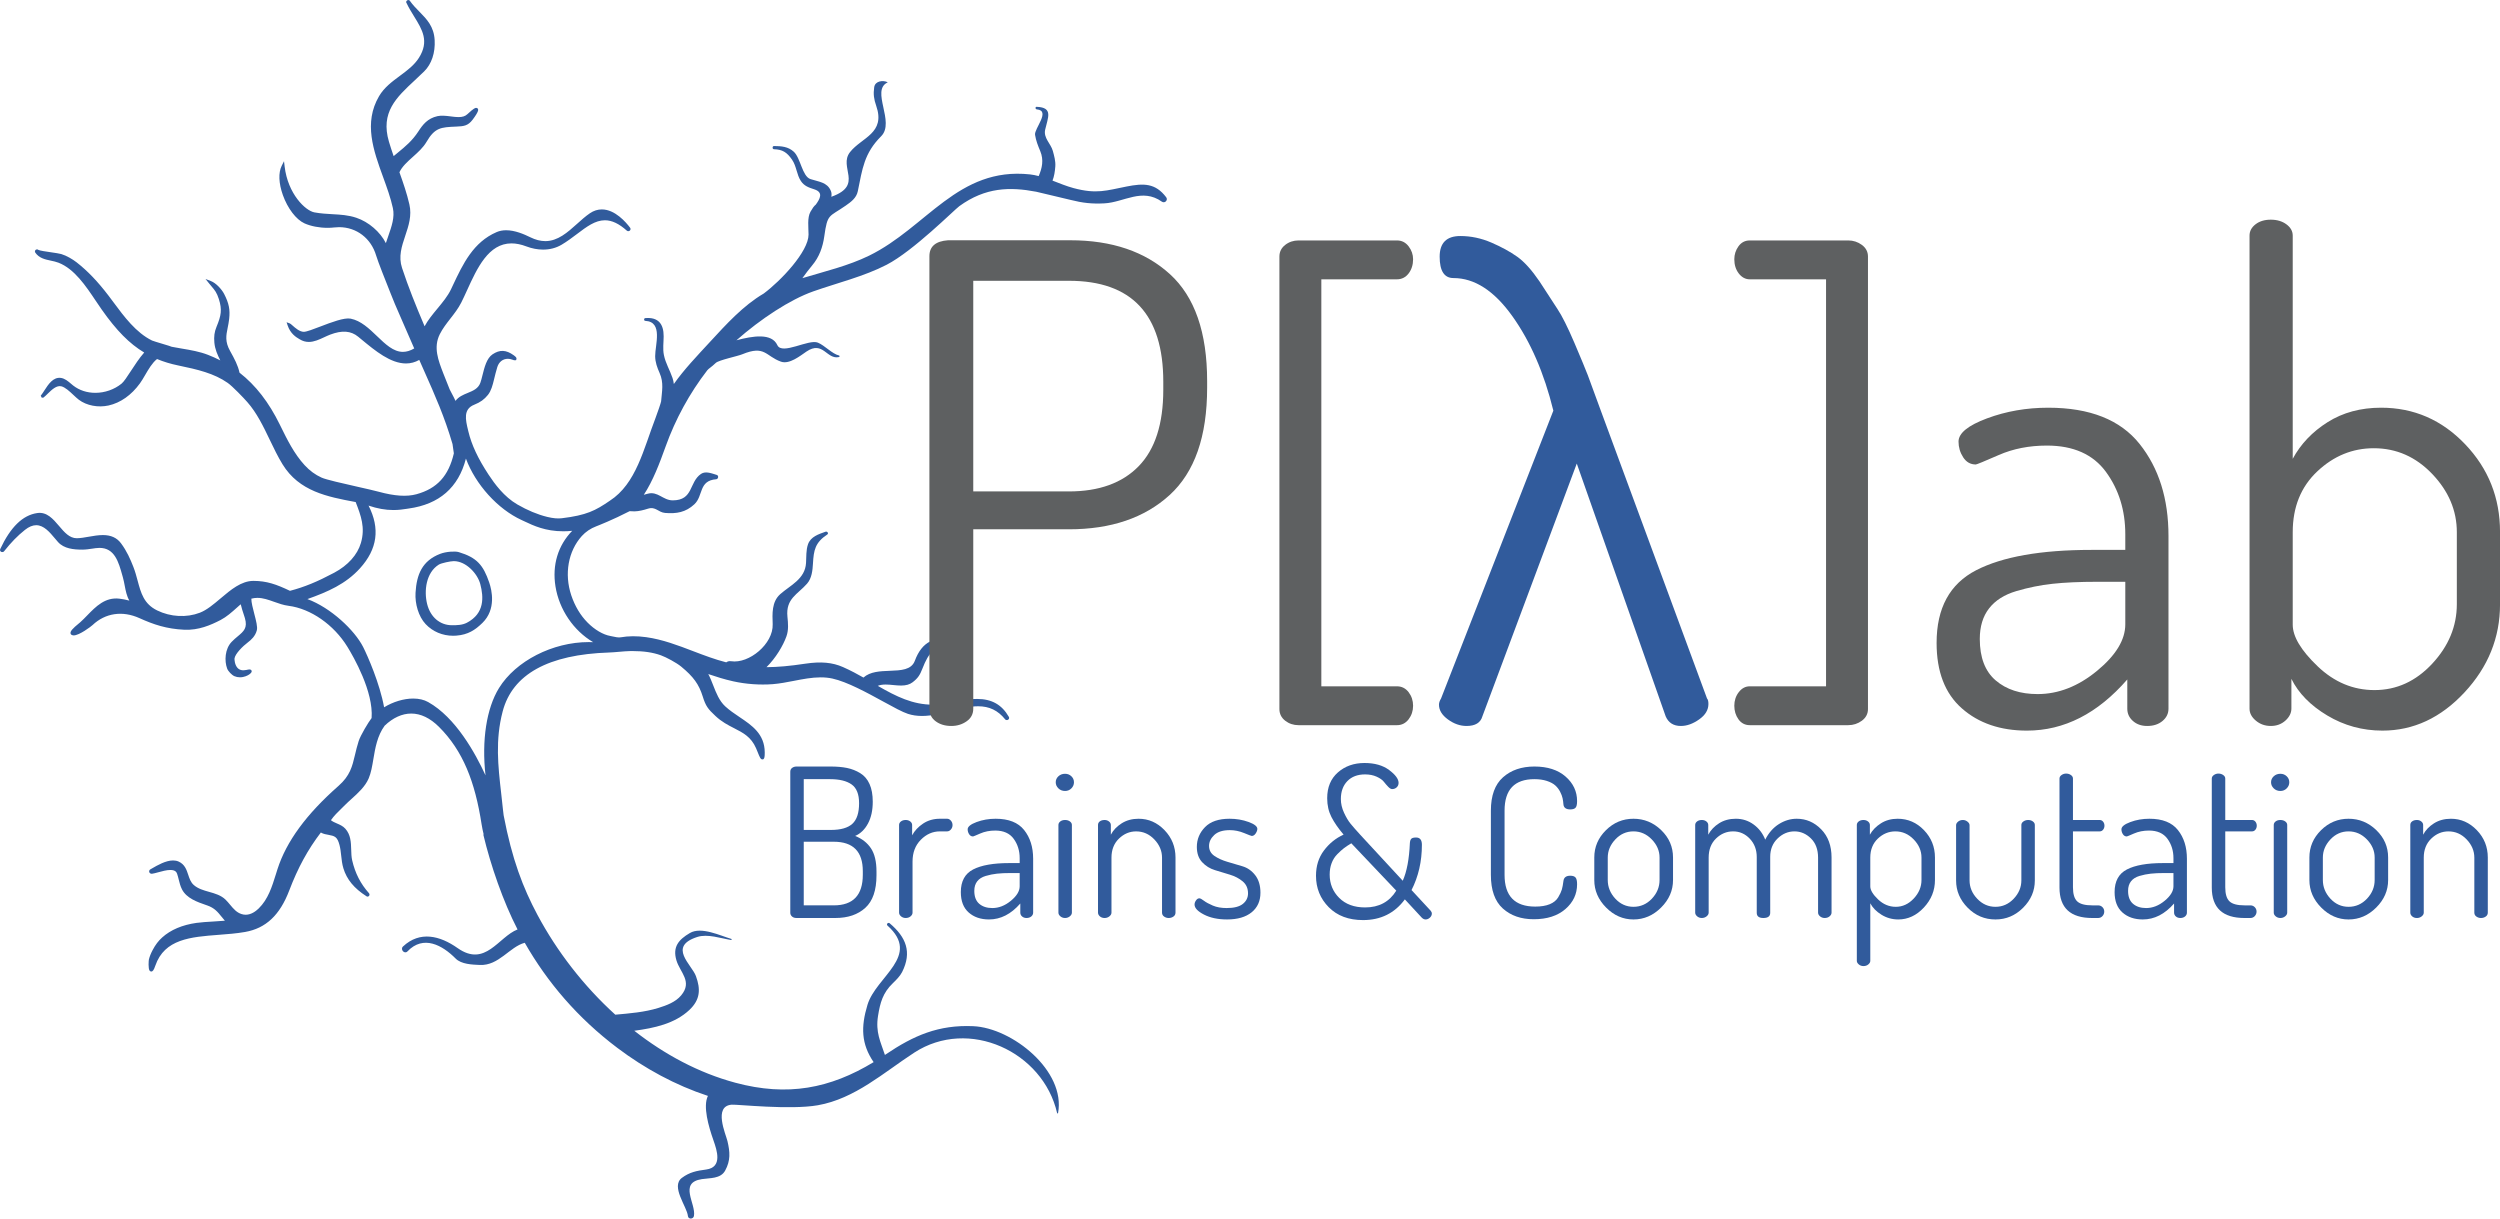 <?xml version="1.0" encoding="UTF-8" standalone="no"?>
<svg
   xmlns:dc="http://purl.org/dc/elements/1.1/"
   xmlns:cc="http://creativecommons.org/ns#"
   xmlns:rdf="http://www.w3.org/1999/02/22-rdf-syntax-ns#"
   xmlns:svg="http://www.w3.org/2000/svg"
   xmlns="http://www.w3.org/2000/svg"
   viewBox="0 0 500.388 243.9"
   height="243.9"
   width="500.388"
   xml:space="preserve"
   version="1.1"
   id="svg2"><defs
     id="defs6" /><g
     transform="matrix(1.25,0,0,-1.25,0,243.9)"
     id="g10"><g
       transform="scale(0.1,0.1)"
       id="g12"><path
         id="path14"
         style="fill:#315b9c;fill-opacity:1;fill-rule:nonzero;stroke:none"
         d="m 1287,501.5 48.13,0 c 30.95,0 46.44,16.371 46.44,49.102 l 0,5.648 c 0,31.398 -15.49,47.121 -46.44,47.121 l -48.13,0 0,-101.871 z m 0,120.77 43.48,0 c 15.7,0 27.15,3.261 34.33,9.8 7.19,6.52 10.79,17.532 10.79,33.012 0,14.379 -3.99,24.387 -11.94,30.027 -7.97,5.641 -19.47,8.461 -34.51,8.461 l -42.15,0 0,-81.3 z m -21.56,-132.719 0,225.969 c 0,2.652 1,4.691 2.99,6.14 1.99,1.43 4.31,2.149 6.97,2.149 l 54.41,0 c 10.18,0 19.03,-0.778 26.55,-2.321 7.52,-1.547 14.53,-4.308 21.07,-8.297 6.51,-3.98 11.49,-9.781 14.92,-17.421 3.44,-7.629 5.14,-17.079 5.14,-28.372 0,-13.707 -2.54,-25.328 -7.62,-34.828 -5.09,-9.531 -11.95,-16.16 -20.58,-19.922 11.07,-4.418 19.53,-11.058 25.39,-19.91 5.86,-8.847 8.79,-21.226 8.79,-37.16 l 0,-5.969 c 0,-23.89 -5.98,-41.257 -17.91,-52.089 -11.96,-10.84 -27.87,-16.258 -47.8,-16.258 l -62.36,0 c -3.11,0 -5.55,0.828 -7.3,2.488 -1.78,1.66 -2.66,3.59 -2.66,5.801" /><path
         id="path16"
         style="fill:#315b9c;fill-opacity:1;fill-rule:nonzero;stroke:none"
         d="m 1439.64,489.879 0,140.359 c 0,2.211 0.99,4.09 2.99,5.641 1.99,1.551 4.53,2.32 7.63,2.32 2.87,0 5.3,-0.777 7.29,-2.347 1.99,-1.582 2.99,-3.473 2.99,-5.723 l 0,-16.457 c 3.98,7.379 9.84,13.637 17.59,18.797 7.74,5.14 16.7,7.722 26.88,7.722 l 11.6,0 c 2.21,0 4.2,-1.011 5.98,-3.031 1.78,-2.031 2.65,-4.39 2.65,-7.078 0,-2.711 -0.87,-5.07 -2.65,-7.094 -1.78,-2.027 -3.77,-3.027 -5.98,-3.027 l -11.6,0 c -11.5,0 -21.68,-4.473 -30.53,-13.41 -8.85,-8.942 -13.28,-20.59 -13.28,-34.922 l 0,-81.77 c 0,-2.211 -1.05,-4.187 -3.14,-5.961 -2.11,-1.757 -4.71,-2.636 -7.8,-2.636 -2.89,0 -5.37,0.879 -7.48,2.648 -2.09,1.77 -3.14,3.762 -3.14,5.969" /><path
         id="path18"
         style="fill:#315b9c;fill-opacity:1;fill-rule:nonzero;stroke:none"
         d="m 1560.09,524.719 c 0,-9.278 2.65,-16.207 7.95,-20.739 5.31,-4.531 12.28,-6.789 20.92,-6.789 10.39,0 20.29,3.86 29.68,11.61 9.4,7.738 14.1,15.469 14.1,23.23 l 0,21.231 -13.92,0 c -8.85,0 -16.33,-0.332 -22.4,-1 -6.1,-0.66 -12.11,-1.883 -18.09,-3.653 -5.98,-1.769 -10.51,-4.64 -13.59,-8.621 -3.11,-3.988 -4.65,-9.066 -4.65,-15.269 z m -21.58,-1.989 c 0,17.399 6.58,29.5 19.74,36.282 13.17,6.789 32.37,10.179 57.58,10.179 l 16.91,0 0,7.809 c 0,11.93 -3.2,22.289 -9.61,31.09 -6.42,8.789 -16.26,13.191 -29.53,13.191 -8.86,0 -16.87,-1.582 -24.06,-4.722 -7.19,-3.137 -11.01,-4.719 -11.44,-4.719 -2.66,0 -4.77,1.191 -6.31,3.601 -1.55,2.387 -2.33,5 -2.33,7.829 0,4.199 4.75,8.082 14.28,11.621 9.49,3.539 19.67,5.3 30.53,5.3 20.78,0 35.99,-6.019 45.6,-18.082 9.63,-12.05 14.44,-27.379 14.44,-45.949 l 0,-86.281 c 0,-2.43 -1,-4.469 -2.97,-6.129 -1.99,-1.66 -4.55,-2.488 -7.64,-2.488 -2.89,0 -5.25,0.828 -7.13,2.488 -1.89,1.66 -2.83,3.699 -2.83,6.129 l 0,14.601 c -14.82,-17.031 -31.52,-25.55 -50.1,-25.55 -13.28,0 -24.12,3.699 -32.52,11.121 -8.41,7.41 -12.61,18.301 -12.61,32.679" /><path
         id="path20"
         style="fill:#315b9c;fill-opacity:1;fill-rule:nonzero;stroke:none"
         d="m 1694.79,489.879 0,140.359 c 0,2.211 1,4.09 2.99,5.641 2,1.551 4.53,2.32 7.64,2.32 3.09,0 5.68,-0.769 7.79,-2.32 2.09,-1.551 3.15,-3.43 3.15,-5.641 l 0,-140.359 c 0,-2.207 -1.12,-4.199 -3.32,-5.969 -2.21,-1.769 -4.75,-2.648 -7.62,-2.648 -2.89,0 -5.37,0.879 -7.48,2.648 -2.09,1.77 -3.15,3.762 -3.15,5.969 z m 0,198.93 c -2.87,2.761 -4.31,6.019 -4.31,9.781 0,3.762 1.44,6.969 4.31,9.629 2.88,2.652 6.41,3.972 10.63,3.972 3.98,0 7.34,-1.32 10.12,-3.972 2.75,-2.66 4.14,-5.867 4.14,-9.629 0,-3.762 -1.39,-7.02 -4.14,-9.781 -2.78,-2.778 -6.14,-4.149 -10.12,-4.149 -4.22,0 -7.75,1.371 -10.63,4.149" /><path
         id="path22"
         style="fill:#315b9c;fill-opacity:1;fill-rule:nonzero;stroke:none"
         d="m 1758.17,489.879 0,140.359 c 0,2.434 1,4.371 2.97,5.801 1.99,1.441 4.53,2.16 7.64,2.16 2.66,0 4.98,-0.777 6.97,-2.347 1.99,-1.582 2.99,-3.481 2.99,-5.723 l 0,-15.469 c 3.75,7.16 9.51,13.211 17.25,18.141 7.75,4.918 16.81,7.39 27.2,7.39 15.94,0 29.75,-6.082 41.49,-18.25 11.72,-12.171 17.58,-26.769 17.58,-43.8 l 0,-88.262 c 0,-2.649 -1.12,-4.758 -3.32,-6.301 -2.21,-1.547 -4.75,-2.316 -7.62,-2.316 -2.66,0 -5.1,0.769 -7.31,2.308 -2.2,1.551 -3.32,3.641 -3.32,6.289 l 0,88.051 c 0,10.82 -4.1,20.531 -12.28,29.141 -8.19,8.597 -17.91,12.91 -29.2,12.91 -10.39,0 -19.57,-3.871 -27.54,-11.59 -7.95,-7.73 -11.93,-17.883 -11.93,-30.461 l 0,-88.051 c 0,-2.211 -1.12,-4.187 -3.32,-5.961 -2.21,-1.757 -4.77,-2.636 -7.64,-2.636 -3.11,0 -5.65,0.879 -7.64,2.648 -1.97,1.77 -2.97,3.762 -2.97,5.969" /><path
         id="path24"
         style="fill:#315b9c;fill-opacity:1;fill-rule:nonzero;stroke:none"
         d="m 1912.78,502.828 c 0,2.211 0.76,4.41 2.33,6.633 1.54,2.211 3.32,3.32 5.31,3.32 1.54,0 3.96,-1.281 7.29,-3.82 3.32,-2.551 8.08,-5.141 14.27,-7.789 6.19,-2.66 13.6,-3.981 22.23,-3.981 11.72,0 20.35,2.2 25.88,6.629 5.53,4.418 8.3,10.059 8.3,16.918 0,7.973 -2.81,14.332 -8.46,19.09 -5.64,4.754 -12.46,8.344 -20.41,10.75 -7.97,2.434 -15.99,4.863 -24.06,7.313 -8.07,2.437 -14.92,6.711 -20.57,12.789 -5.64,6.09 -8.45,14.211 -8.45,24.39 0,12.16 4.35,22.731 13.1,31.692 8.73,8.949 21.84,13.429 39.32,13.429 10.84,0 20.95,-1.722 30.35,-5.14 9.41,-3.43 14.1,-7.129 14.1,-11.121 0,-2.2 -0.88,-4.641 -2.64,-7.289 -1.77,-2.661 -3.88,-3.993 -6.3,-3.993 -0.67,0 -4.77,1.551 -12.29,4.653 -7.52,3.097 -15.16,4.64 -22.89,4.64 -11.07,0 -19.36,-2.601 -24.88,-7.8 -5.53,-5.2 -8.3,-11.051 -8.3,-17.551 0,-6.719 2.87,-12.031 8.59,-15.93 5.74,-3.89 12.6,-7.031 20.59,-9.39 7.96,-2.372 16.05,-4.758 24.25,-7.18 8.19,-2.43 15.04,-7.25 20.57,-14.43 5.53,-7.199 8.28,-16.512 8.28,-27.922 0,-13.277 -4.69,-23.718 -14.1,-31.359 -9.4,-7.629 -22.5,-11.449 -39.32,-11.449 -14.59,0 -26.93,2.601 -36.99,7.808 -10.08,5.192 -15.1,10.551 -15.1,16.09" /><path
         id="path26"
         style="fill:#315b9c;fill-opacity:1;fill-rule:nonzero;stroke:none"
         d="m 2129.13,550.859 c 0,-14.8 5.08,-27.281 15.27,-37.437 10.18,-10.16 24.03,-15.242 41.53,-15.242 22.15,0 38.77,8.949 49.84,26.84 l -71.99,75.859 c -4.79,-2.867 -8.71,-5.469 -11.76,-7.789 -3.06,-2.32 -6.6,-5.508 -10.64,-9.61 -4.03,-4.082 -7.07,-8.878 -9.14,-14.41 -2.09,-5.519 -3.11,-11.59 -3.11,-18.211 z m -21.91,-2 c 0,15.692 4.22,29.161 12.67,40.422 8.44,11.258 18.95,19.77 31.51,25.508 -8.44,9.93 -14.91,19.332 -19.46,28.172 -4.53,8.82 -6.79,18.867 -6.79,30.141 0,17.449 5.72,31.207 17.14,41.269 11.45,10.051 25.65,15.078 42.58,15.078 16.31,0 29.48,-3.758 39.51,-11.277 10.04,-7.512 15.08,-14.363 15.08,-20.563 0,-2.871 -1.01,-5.238 -3.02,-7.109 -2.02,-1.879 -4.46,-2.82 -7.37,-2.82 -1.78,0 -3.85,1.211 -6.19,3.648 -2.34,2.422 -4.69,5.121 -7.03,8.113 -2.34,2.981 -6.19,5.68 -11.54,8.118 -5.37,2.429 -11.51,3.64 -18.42,3.64 -12.07,0 -21.54,-3.59 -28.48,-10.758 -6.91,-7.179 -10.37,-16.742 -10.37,-28.671 0,-7.282 1.66,-14.579 5.02,-21.86 3.34,-7.289 6.86,-13.191 10.55,-17.719 3.69,-4.543 8.86,-10.429 15.56,-17.73 l 67.97,-73.539 c 6.49,14.578 10.28,34.668 11.39,60.289 0.21,3.32 1,5.629 2.32,6.961 1.33,1.328 3.87,1.988 7.64,1.988 6.19,0 9.3,-3.859 9.3,-11.601 0,-26.731 -5.55,-50.911 -16.6,-72.547 l 30.52,-32.961 c 1.33,-1.551 2,-3.102 2,-4.653 0,-2.476 -1.06,-4.679 -3.15,-6.597 -2.11,-1.91 -4.37,-2.871 -6.82,-2.871 -2.2,0 -4.29,1.011 -6.28,3.019 l -26.96,29.153 c -16.31,-22.114 -38.61,-33.161 -66.97,-33.161 -23.01,0 -41.33,6.879 -54.92,20.637 -13.6,13.774 -20.39,30.531 -20.39,50.281" /><path
         id="path28"
         style="fill:#315b9c;fill-opacity:1;fill-rule:nonzero;stroke:none"
         d="m 2387.26,550.27 0,102.859 c 0,24.109 6.48,41.93 19.41,53.43 12.95,11.492 29.71,17.25 50.27,17.25 21.02,0 37.66,-5.368 49.94,-16.09 12.27,-10.731 18.42,-23.848 18.42,-39.321 0,-5.308 -0.84,-8.847 -2.5,-10.617 -1.66,-1.781 -4.47,-2.66 -8.45,-2.66 -6.86,0 -10.51,2.77 -10.94,8.309 -0.24,3.308 -0.67,6.511 -1.33,9.609 -0.66,3.102 -1.99,6.59 -3.98,10.449 -2,3.871 -4.59,7.25 -7.82,10.133 -3.2,2.867 -7.67,5.238 -13.43,7.129 -5.75,1.871 -12.39,2.82 -19.91,2.82 -31.85,0 -47.77,-16.808 -47.77,-50.441 l 0,-102.859 c 0,-33.84 16.37,-50.758 49.1,-50.758 9.3,0 17.03,1.269 23.22,3.808 6.2,2.551 10.73,6.25 13.62,11.121 2.87,4.86 4.8,9 5.8,12.438 0.99,3.43 1.83,7.91 2.5,13.441 0.64,5.75 4.3,8.621 10.94,8.621 3.98,0 6.79,-0.929 8.45,-2.812 1.66,-1.879 2.5,-5.481 2.5,-10.789 0,-15.699 -6.25,-28.981 -18.75,-39.82 -12.5,-10.829 -29.37,-16.25 -50.6,-16.25 -20.35,0 -36.9,5.75 -49.61,17.25 -12.72,11.5 -19.08,29.421 -19.08,53.75" /><path
         id="path30"
         style="fill:#315b9c;fill-opacity:1;fill-rule:nonzero;stroke:none"
         d="m 2574.4,542.082 c 0,-11.223 4.05,-21.184 12.11,-29.883 8.07,-8.679 17.76,-13.019 29.05,-13.019 11.48,0 21.32,4.34 29.53,13.019 8.16,8.699 12.26,18.66 12.26,29.883 l 0,35.957 c 0,10.781 -4.14,20.461 -12.44,29.043 -8.3,8.578 -18.08,12.879 -29.35,12.879 -11.29,0 -20.98,-4.301 -29.05,-12.879 -8.06,-8.582 -12.11,-18.262 -12.11,-29.043 l 0,-35.957 z m -21.56,-0.102 0,36.161 c 0,16.82 6.19,31.359 18.58,43.629 12.38,12.289 27.09,18.421 44.14,18.421 17.03,0 31.85,-6.082 44.45,-18.25 12.62,-12.171 18.91,-26.769 18.91,-43.8 l 0,-36.161 c 0,-16.589 -6.35,-31.25 -19.07,-43.96 -12.73,-12.731 -27.5,-19.09 -44.29,-19.09 -16.6,0 -31.19,6.359 -43.81,19.09 -12.6,12.71 -18.91,27.371 -18.91,43.96" /><path
         id="path32"
         style="fill:#315b9c;fill-opacity:1;fill-rule:nonzero;stroke:none"
         d="m 2714.42,489.879 0,140.359 c 0,2.211 1,4.09 2.99,5.641 1.99,1.551 4.53,2.32 7.64,2.32 2.87,0 5.29,-0.777 7.28,-2.347 2,-1.582 2.99,-3.481 2.99,-5.723 l 0,-15.469 c 3.99,7.391 9.79,13.488 17.42,18.309 7.64,4.812 16.55,7.222 26.72,7.222 10.61,0 20.12,-3.062 28.54,-9.211 8.4,-6.128 14.59,-14.218 18.57,-24.261 5.53,10.922 12.83,19.242 21.9,24.941 9.08,5.692 18.59,8.531 28.53,8.531 15.06,0 28.11,-5.632 39.16,-16.921 11.06,-11.282 16.6,-26.329 16.6,-45.129 l 0,-88.262 c 0,-2.207 -1.05,-4.199 -3.16,-5.969 -2.11,-1.769 -4.71,-2.648 -7.79,-2.648 -2.87,0 -5.37,0.879 -7.46,2.636 -2.11,1.774 -3.17,3.75 -3.17,5.961 l 0,88.051 c 0,13.031 -3.81,23.281 -11.44,30.789 -7.64,7.5 -16.43,11.262 -26.37,11.262 -10.18,0 -19.2,-3.82 -27.05,-11.43 -7.85,-7.601 -11.78,-17.383 -11.78,-29.293 l 0,-89.707 c 0,-5.519 -3.65,-8.269 -10.96,-8.269 -7.07,0 -10.6,2.75 -10.6,8.269 l 0,89.367 c 0,11.704 -3.71,21.473 -11.11,29.301 -7.43,7.832 -16.33,11.762 -26.72,11.762 -10.41,0 -19.53,-3.82 -27.39,-11.43 -7.85,-7.601 -11.77,-17.82 -11.77,-30.621 l 0,-88.051 c 0,-2.211 -1.12,-4.187 -3.32,-5.961 -2.21,-1.757 -4.75,-2.636 -7.62,-2.636 -2.89,0 -5.37,0.879 -7.48,2.648 -2.09,1.77 -3.15,3.762 -3.15,5.969" /><path
         id="path34"
         style="fill:#315b9c;fill-opacity:1;fill-rule:nonzero;stroke:none"
         d="m 2994.79,531.84 c 0,-5.93 4.17,-12.871 12.45,-20.789 8.3,-7.922 17.75,-11.871 28.38,-11.871 10.84,0 20.41,4.39 28.69,13.191 8.3,8.801 12.46,18.699 12.46,29.711 l 0,35.957 c 0,10.781 -4.16,20.461 -12.46,29.043 -8.28,8.578 -18.07,12.879 -29.36,12.879 -10.62,0 -19.96,-3.859 -28.05,-11.551 -8.06,-7.711 -12.11,-17.84 -12.11,-30.371 l 0,-46.199 z m -21.56,-119.258 0,217.656 c 0,2.211 1,4.09 2.99,5.641 1.99,1.551 4.53,2.32 7.64,2.32 2.87,0 5.29,-0.777 7.28,-2.347 1.99,-1.582 2.99,-3.473 2.99,-5.723 l 0,-15.449 c 3.99,7.148 9.84,13.199 17.6,18.129 7.73,4.921 16.7,7.382 26.87,7.382 16.37,0 30.41,-6.082 42.13,-18.25 11.74,-12.171 17.6,-26.769 17.6,-43.8 l 0,-36.161 c 0,-16.589 -5.92,-31.25 -17.75,-43.96 -11.84,-12.731 -25.51,-19.09 -40.98,-19.09 -9.75,0 -18.69,2.519 -26.88,7.558 -8.18,5.032 -14.16,11.133 -17.93,18.293 l 0,-92.179 c 0,-2 -1.05,-3.883 -3.14,-5.661 -2.11,-1.769 -4.71,-2.671 -7.79,-2.671 -2.89,0 -5.37,0.89 -7.48,2.66 -2.09,1.781 -3.15,3.648 -3.15,5.652" /><path
         id="path36"
         style="fill:#315b9c;fill-opacity:1;fill-rule:nonzero;stroke:none"
         d="m 3132.18,541.32 0,88.59 c 0,1.988 1.03,3.871 3.14,5.629 2.09,1.781 4.69,2.66 7.8,2.66 2.65,0 5.09,-0.879 7.3,-2.648 2.21,-1.762 3.32,-3.641 3.32,-5.621 l 0,-88.391 c 0,-11.019 4.08,-20.848 12.27,-29.449 8.18,-8.621 17.93,-12.91 29.2,-12.91 11.28,0 21.01,4.289 29.19,12.91 8.19,8.601 12.29,18.43 12.29,29.449 l 0,88.723 c 0,2.207 1.11,4.078 3.32,5.629 2.21,1.539 4.75,2.308 7.64,2.308 2.87,0 5.35,-0.769 7.46,-2.32 2.09,-1.551 3.14,-3.43 3.14,-5.641 l 0,-88.918 c 0,-16.601 -6.25,-31.148 -18.75,-43.64 -12.5,-12.5 -27.26,-18.75 -44.29,-18.75 -17.25,0 -32.08,6.25 -44.46,18.75 -12.38,12.492 -18.57,27.039 -18.57,43.64" /><path
         id="path38"
         style="fill:#315b9c;fill-opacity:1;fill-rule:nonzero;stroke:none"
         d="m 3297.74,529.969 0,174.613 c 0,2.199 1.1,4.078 3.3,5.617 2.23,1.563 4.65,2.332 7.31,2.332 2.87,0 5.43,-0.769 7.64,-2.32 2.2,-1.539 3.32,-3.41 3.32,-5.609 l 0,-66.403 42.79,0 c 2.21,0 4.04,-0.898 5.49,-2.699 1.42,-1.809 2.15,-3.941 2.15,-6.422 0,-2.476 -0.73,-4.617 -2.15,-6.43 -1.45,-1.796 -3.28,-2.687 -5.49,-2.687 l -42.79,0 0,-89.5 c 0,-10.762 2.26,-18.27 6.79,-22.551 4.53,-4.281 12.56,-6.41 24.07,-6.41 l 9.27,0 c 2.89,0 5.26,-0.98 7.15,-2.922 1.88,-1.937 2.81,-4.289 2.81,-7.027 0,-2.75 -0.93,-5.153 -2.81,-7.211 -1.89,-2.059 -4.26,-3.078 -7.15,-3.078 l -9.27,0 c -34.96,0 -52.43,16.226 -52.43,48.707" /><path
         id="path40"
         style="fill:#315b9c;fill-opacity:1;fill-rule:nonzero;stroke:none"
         d="m 3407.57,524.719 c 0,-9.278 2.65,-16.207 7.95,-20.739 5.31,-4.531 12.28,-6.789 20.92,-6.789 10.39,0 20.29,3.86 29.68,11.61 9.4,7.738 14.1,15.469 14.1,23.23 l 0,21.231 -13.92,0 c -8.85,0 -16.33,-0.332 -22.4,-1 -6.1,-0.66 -12.11,-1.883 -18.09,-3.653 -5.98,-1.769 -10.51,-4.64 -13.59,-8.621 -3.11,-3.988 -4.65,-9.066 -4.65,-15.269 z m -21.58,-1.989 c 0,17.399 6.58,29.5 19.74,36.282 13.17,6.789 32.37,10.179 57.58,10.179 l 16.91,0 0,7.809 c 0,11.93 -3.2,22.289 -9.6,31.09 -6.43,8.789 -16.27,13.191 -29.54,13.191 -8.86,0 -16.87,-1.582 -24.06,-4.722 -7.19,-3.137 -11.01,-4.719 -11.44,-4.719 -2.66,0 -4.77,1.191 -6.31,3.601 -1.55,2.387 -2.33,5 -2.33,7.829 0,4.199 4.75,8.082 14.28,11.621 9.49,3.539 19.67,5.3 30.53,5.3 20.78,0 35.99,-6.019 45.6,-18.082 9.63,-12.05 14.44,-27.379 14.44,-45.949 l 0,-86.281 c 0,-2.43 -1,-4.469 -2.97,-6.129 -1.99,-1.66 -4.55,-2.488 -7.64,-2.488 -2.89,0 -5.25,0.828 -7.13,2.488 -1.89,1.66 -2.83,3.699 -2.83,6.129 l 0,14.601 c -14.82,-17.031 -31.52,-25.55 -50.1,-25.55 -13.28,0 -24.12,3.699 -32.52,11.121 -8.41,7.41 -12.61,18.301 -12.61,32.679" /><path
         id="path42"
         style="fill:#315b9c;fill-opacity:1;fill-rule:nonzero;stroke:none"
         d="m 3541.61,529.969 0,174.613 c 0,2.199 1.11,4.078 3.32,5.617 2.21,1.563 4.65,2.332 7.31,2.332 2.87,0 5.41,-0.769 7.61,-2.32 2.23,-1.539 3.32,-3.41 3.32,-5.609 l 0,-66.403 42.82,0 c 2.2,0 4.02,-0.898 5.47,-2.699 1.44,-1.809 2.16,-3.941 2.16,-6.422 0,-2.476 -0.72,-4.617 -2.16,-6.43 -1.45,-1.796 -3.27,-2.687 -5.47,-2.687 l -42.82,0 0,-89.5 c 0,-10.762 2.27,-18.27 6.82,-22.551 4.53,-4.281 12.54,-6.41 24.04,-6.41 l 9.3,0 c 2.87,0 5.25,-0.98 7.13,-2.922 1.87,-1.937 2.83,-4.289 2.83,-7.027 0,-2.75 -0.96,-5.153 -2.83,-7.211 -1.88,-2.059 -4.26,-3.078 -7.13,-3.078 l -9.3,0 c -34.94,0 -52.42,16.226 -52.42,48.707" /><path
         id="path44"
         style="fill:#315b9c;fill-opacity:1;fill-rule:nonzero;stroke:none"
         d="m 3640.83,489.879 0,140.359 c 0,2.211 1,4.09 2.97,5.641 1.99,1.551 4.53,2.32 7.64,2.32 3.1,0 5.7,-0.769 7.79,-2.32 2.11,-1.551 3.16,-3.43 3.16,-5.641 l 0,-140.359 c 0,-2.207 -1.11,-4.199 -3.32,-5.969 -2.2,-1.769 -4.76,-2.648 -7.63,-2.648 -2.88,0 -5.38,0.879 -7.47,2.648 -2.1,1.77 -3.14,3.762 -3.14,5.969 z m 0,198.93 c -2.89,2.761 -4.32,6.019 -4.32,9.781 0,3.762 1.43,6.969 4.32,9.629 2.87,2.652 6.41,3.972 10.61,3.972 3.98,0 7.36,-1.32 10.11,-3.972 2.78,-2.66 4.16,-5.867 4.16,-9.629 0,-3.762 -1.38,-7.02 -4.16,-9.781 -2.75,-2.778 -6.13,-4.149 -10.11,-4.149 -4.2,0 -7.74,1.371 -10.61,4.149" /><path
         id="path46"
         style="fill:#315b9c;fill-opacity:1;fill-rule:nonzero;stroke:none"
         d="m 3719.46,542.082 c 0,-11.223 4.05,-21.184 12.11,-29.883 8.07,-8.679 17.76,-13.019 29.05,-13.019 11.48,0 21.32,4.34 29.53,13.019 8.16,8.699 12.26,18.66 12.26,29.883 l 0,35.957 c 0,10.781 -4.14,20.461 -12.44,29.043 -8.3,8.578 -18.09,12.879 -29.35,12.879 -11.29,0 -20.98,-4.301 -29.05,-12.879 -8.06,-8.582 -12.11,-18.262 -12.11,-29.043 l 0,-35.957 z m -21.56,-0.102 0,36.161 c 0,16.82 6.19,31.359 18.57,43.629 12.39,12.289 27.09,18.421 44.15,18.421 17.03,0 31.85,-6.082 44.45,-18.25 12.62,-12.171 18.9,-26.769 18.9,-43.8 l 0,-36.161 c 0,-16.589 -6.34,-31.25 -19.06,-43.96 -12.73,-12.731 -27.5,-19.09 -44.29,-19.09 -16.61,0 -31.2,6.359 -43.81,19.09 -12.6,12.71 -18.91,27.371 -18.91,43.96" /><path
         id="path48"
         style="fill:#315b9c;fill-opacity:1;fill-rule:nonzero;stroke:none"
         d="m 3859.48,489.879 0,140.359 c 0,2.434 1,4.371 2.99,5.801 1.99,1.441 4.53,2.16 7.64,2.16 2.65,0 4.98,-0.777 6.95,-2.347 1.99,-1.582 2.99,-3.481 2.99,-5.723 l 0,-15.469 c 3.77,7.16 9.51,13.211 17.26,18.141 7.74,4.918 16.8,7.39 27.21,7.39 15.92,0 29.75,-6.082 41.47,-18.25 11.73,-12.171 17.59,-26.769 17.59,-43.8 l 0,-88.262 c 0,-2.649 -1.11,-4.758 -3.32,-6.301 -2.2,-1.547 -4.76,-2.316 -7.63,-2.316 -2.66,0 -5.08,0.769 -7.31,2.308 -2.2,1.551 -3.3,3.641 -3.3,6.289 l 0,88.051 c 0,10.82 -4.1,20.531 -12.28,29.141 -8.19,8.597 -17.91,12.91 -29.2,12.91 -10.41,0 -19.57,-3.871 -27.54,-11.59 -7.97,-7.73 -11.96,-17.883 -11.96,-30.461 l 0,-88.051 c 0,-2.211 -1.11,-4.187 -3.32,-5.961 -2.2,-1.757 -4.74,-2.636 -7.61,-2.636 -3.11,0 -5.65,0.879 -7.64,2.648 -1.99,1.77 -2.99,3.762 -2.99,5.969" /><path
         id="path50"
         style="fill:#315b9c;fill-opacity:1;fill-rule:nonzero;stroke:none"
         d="m 747.781,954.148 c -7.527,-3.988 -16.386,-4.097 -23.98,-4.097 -19.289,0 -34.531,12.933 -39.797,33.773 -5.352,21.176 -1.848,50.596 18.672,63.316 3.965,2.46 18.918,5.56 23.945,5.56 19.961,0 38.215,-20.47 42.461,-36.85 5.43,-20.705 7.102,-46.674 -21.301,-61.702 z m -13.367,113.032 c -5.566,1.68 -20.019,0.87 -29.512,-2.78 -28.957,-11.14 -37.793,-33.11 -39.531,-62.37 -1.062,-17.471 4.734,-38.018 16.145,-50.147 11.328,-12.043 27,-18.684 44.129,-18.684 1.652,0 3.32,0.071 5,0.199 18.906,1.411 30.41,9.192 41.867,20.407 22.246,21.73 15.027,52.395 10.886,64.575 -9.57,27.92 -19.707,40.03 -48.984,48.8" /><path
         id="path52"
         style="fill:#315b9c;fill-opacity:1;fill-rule:nonzero;stroke:none"
         d="m 804.551,511.301 c 0.262,-0.039 0.527,-0.082 0.793,-0.121 l -2.336,0.351 1.543,-0.23" /><path
         id="path54"
         style="fill:#315b9c;fill-opacity:1;fill-rule:nonzero;stroke:none"
         d="m 810.77,510.371 c 0,0.008 0,0.02 0,0.02 -1.817,0.269 -3.622,0.519 -5.426,0.789 l 5.426,-0.809" /><path
         id="path56"
         style="fill:#315b9c;fill-opacity:1;fill-rule:nonzero;stroke:none"
         d="m 889.434,1012.28 c 5.918,-37.186 29.082,-70.999 60.351,-89.358 -2.336,0.098 -4.68,0.148 -7.031,0.148 -57.852,0 -116.961,-30.261 -143.738,-73.601 -20.11,-32.61 -27.871,-83.93 -21.594,-139.809 -16.277,35.61 -47.942,92.852 -91.848,117.371 -6.668,3.739 -14.746,5.617 -24.011,5.617 -15.032,0 -32.161,-5.179 -46.524,-14 -6.941,38.192 -26.348,82.223 -33.469,96.383 -13.75,27.168 -51.941,63.071 -89.351,76.891 32.515,11.568 61.304,24.038 84.168,49.238 27.937,30.81 32.461,63.73 13.742,100.44 13.953,-4.76 27.051,-7.09 39.851,-7.09 8.641,0 15.633,1.08 20.743,1.87 1.32,0.21 2.547,0.41 3.679,0.55 48.938,6.75 79.739,33.63 91.661,79.95 15.253,-41.29 50.89,-80.92 89.296,-98.45 1.496,-0.68 3.071,-1.42 4.739,-2.21 14.023,-6.64 33.23,-15.74 61.804,-15.74 4.68,0 9.477,0.25 14.336,0.75 -22.761,-23.46 -32.261,-54.75 -26.804,-88.95 z m 977.936,623.05 c -17.33,22.91 -36.21,22.57 -63.41,17.22 -32.49,-6.38 -47.84,-12.46 -84.93,-2.55 -11.29,3.02 -22.46,7.69 -33.71,11.99 2.68,6.81 3.87,14.39 4.49,22.79 0.61,8.29 -1.8,16.87 -3.97,24.78 -3.24,11.78 -15.26,20.57 -12.28,34.01 4.25,19.16 13.47,35.48 -13.55,36.6 -2.7,0.11 -2.38,-3.89 0.18,-4.12 22.73,-1.95 -4.34,-30.88 -2.82,-40.72 1.47,-9.44 4.66,-17.33 8.33,-26.14 5.93,-14.22 2.93,-27.3 -2.51,-39.94 -4.62,1.2 -9.25,2.19 -13.96,2.7 -115.41,12.4 -165.36,-85.02 -257.7,-130.18 -33.19,-16.23 -70.56,-25.04 -106.74,-35.96 5.04,6.9 10.13,13.83 15.59,20.29 11.47,13.63 17.09,29.44 19.51,46.76 5.12,36.8 7.39,30.31 34.34,49.12 8.36,5.84 17.1,12.12 19.31,22.95 7.33,35.72 9.99,60.73 37.4,88.12 22.75,22.75 -17.02,73.15 10.19,86.11 0.22,0.11 0.19,0.38 -0.02,0.47 -7.1,3.37 -19.83,2.18 -21.31,-8.1 -1.62,-11.24 -0.47,-19.13 3.25,-29.82 15.32,-44.14 -23.36,-50.45 -41.92,-74.02 -19.09,-24.24 22.14,-52.67 -29.11,-71.26 -0.31,-0.13 -0.56,-0.2 -0.88,-0.31 0.63,3.11 0.58,6.24 -0.7,9.34 -5.82,14.22 -19.67,14.61 -32.75,19 -13.21,4.42 -15.69,33.79 -26.68,43.81 -9.05,8.25 -19.8,8.99 -31.63,9.12 -2.91,0.02 -3.02,-5.04 -0.11,-5.12 13.57,-0.39 20.74,-4.81 28.94,-16.68 7.31,-10.55 7.33,-23.92 14.22,-34.25 5.31,-7.95 12.47,-10.41 21.43,-13.28 15.04,-4.82 9.1,-15.25 2.48,-24.43 -3.08,-2.39 -5.61,-6.32 -8.56,-11.49 -5.42,-9.48 -3.09,-25.52 -3.09,-36.59 -0.03,-26.99 -43.9,-73.66 -71.84,-94.4 -32.94,-19.31 -60.09,-49.36 -85.51,-76.9 -21.89,-23.73 -41.68,-44.33 -58.35,-67.93 -0.37,3.23 -1.03,6.45 -2.11,9.63 -4.27,12.68 -11.13,23.5 -13.81,36.79 -2.02,9.89 -0.43,19.96 -0.39,29.91 0.06,20.3 -9.06,30.97 -29.41,29.19 -2.5,-0.22 -2.54,-4.31 0.02,-4.43 28.77,-1.4 15.68,-38.57 15.8,-56.49 0.07,-9.77 3.24,-18.26 7.1,-26.99 6.98,-15.73 3.72,-29.15 2.43,-45.4 -0.13,-1.69 -5.86,-18.55 -8.86,-26.36 -19.14,-49.62 -31,-105.54 -73.295,-132.79 -23.235,-15.93 -37.156,-23.17 -76.914,-28.02 -6.184,-0.75 -13.848,-0.19 -23.496,2.2 -15.274,3.75 -31.328,10.44 -47.696,19.89 -21.211,12.27 -36.464,33.16 -46.093,47.81 -16.934,25.76 -27.2,47.72 -32.293,69.11 l -0.481,2.01 c -3.984,16.54 -8.105,33.65 9.961,40.8 9.817,3.95 15.945,8.36 21.895,15.73 5.293,6.7 7.519,15.77 9.492,23.79 l 0.195,0.79 c 1.543,6.39 3.223,13.19 5.293,19.97 2.59,8.27 8.899,13.21 16.887,13.21 2.32,0 4.605,-0.42 6.785,-1.26 2.551,-0.98 3.535,-1.11 4.172,-1.11 l 2.195,0.16 0.574,1.71 c 0.715,2.13 -1.171,3.77 -4.285,6.13 -12.343,8.88 -22.375,9.26 -33.933,1.56 -9.375,-6.23 -12.981,-20.72 -16.157,-33.49 -1.148,-4.62 -2.234,-8.99 -3.472,-12.32 -3.449,-9.19 -11.582,-12.53 -20.199,-16.07 -7.184,-2.96 -14.579,-6 -19.52,-12.71 -1.348,3.16 -3.484,7.31 -6.445,12.81 -1.328,2.48 -2.442,4.52 -2.871,5.55 -3.457,8.29 -6.707,16.6 -10.032,25.2 -8.394,21.65 -16.328,42.1 -5.839,63.15 4.535,9.11 10.89,17.27 17.042,25.16 6.172,7.92 12.559,16.11 17.278,25.41 3.113,6.14 6.16,12.83 9.383,19.91 16.035,35.17 34.199,75.02 71.132,75.02 7.383,0 15.391,-1.62 23.809,-4.83 8.77,-3.35 18.027,-5.13 26.777,-5.13 10.86,0 20.801,2.61 29.524,7.73 8.847,5.21 16.875,11.27 24.637,17.13 15.703,11.87 29.257,22.11 44.875,22.11 11.179,0 22.683,-5.47 35.195,-16.72 1.61,-1.44 4.43,-0.86 5.43,1.14 0.59,1.19 0.49,2.57 -0.31,3.64 -6.6,8.82 -24.214,29.32 -45.3,29.32 -6.656,0 -13.074,-2.07 -19.058,-6.14 -7.075,-4.82 -13.918,-10.97 -20.539,-16.93 -15.145,-13.61 -30.809,-27.69 -50.833,-27.69 -7.769,0 -15.691,2.03 -24.199,6.23 -9.761,4.8 -24.383,11.18 -38.593,11.18 -5.477,0 -10.516,-0.97 -15.008,-2.88 -37.598,-16.05 -54.153,-51.18 -70.164,-85.15 l -3.118,-6.61 c -5.128,-10.79 -13.574,-20.98 -21.738,-30.83 -7.527,-9.09 -15.281,-18.42 -20.508,-28.34 -14.367,33.83 -26.086,62.97 -36.086,93.31 -6.062,18.34 -0.625,34.57 5.137,51.76 5.293,15.79 10.766,32.11 6.582,50.16 -4.043,17.62 -9.832,34.39 -15.933,51.43 4.238,9.17 12.656,16.73 21.558,24.72 8.098,7.25 16.457,14.75 21.723,23.8 13.426,23.13 23.301,23.56 47.137,24.59 l 0.82,0.04 c 11.445,0.56 18.348,0.9 26.055,11.16 10.183,13.58 8.996,15.97 8.418,17.12 -0.528,1.06 -1.583,1.69 -2.801,1.69 -1.184,0 -3.371,0 -14.055,-10.08 -3.437,-3.26 -7.832,-4.7 -14.238,-4.7 -3.977,0 -8.133,0.54 -12.547,1.12 -7.356,0.98 -15.305,1.73 -21.164,0.4 -15.918,-3.58 -23.543,-13.6 -30.567,-24.42 -9.824,-15.05 -20.546,-23.86 -32.949,-34.06 -2.168,-1.79 -4.394,-3.62 -6.672,-5.52 -2.793,7.98 -5.261,15.57 -7.515,23.07 -13.852,47 11.797,70.83 41.504,98.45 4.968,4.62 10.027,9.33 14.976,14.22 11.778,11.62 17.871,29.85 16.723,50 -1.223,21.87 -12.512,33.37 -24.465,45.54 -5.227,5.32 -10.625,10.82 -15.32,17.47 l -1.282,1.17 -1.191,0 c -1.105,0 -2.156,-0.57 -2.742,-1.47 l -0.781,-1.74 0.586,-1.25 c 3.503,-7.57 7.886,-14.66 12.125,-21.53 13.253,-21.45 24.699,-39.98 7.824,-66.6 -7.532,-11.81 -18.684,-20.07 -30.489,-28.82 -12.375,-9.15 -25.156,-18.63 -33.3,-32.52 -25.071,-42.75 -9.004,-86.98 6.535,-129.74 5.933,-16.34 12.078,-33.23 15.601,-49.5 3.176,-14.55 -1.961,-29.23 -7.398,-44.79 -1.301,-3.7 -2.629,-7.48 -3.84,-11.3 -8.933,17.88 -27.5,34.04 -47.344,40.65 -12.929,4.31 -25.117,4.98 -38.027,5.69 -9.18,0.51 -18.66,1.02 -29.031,2.9 -14.348,2.61 -42.571,29.46 -47.727,73.65 l -0.969,8.32 -3.75,-7.5 c -5.457,-10.92 -4.773,-27.9 1.868,-46.6 7.656,-21.54 21.281,-39.38 34.707,-45.46 10.129,-4.54 23.593,-7.15 36.945,-7.15 3.727,0 7.352,0.21 10.75,0.62 2.527,0.3 5.09,0.46 7.617,0.46 27.949,0 51.25,-17.83 59.375,-45.41 2.832,-9.67 15.879,-42.38 21.453,-56.34 l 1.992,-5.02 c 4.094,-10.73 8.762,-21.4 13.286,-31.71 2.222,-5.08 4.453,-10.15 6.621,-15.25 5.73,-13.43 11.668,-26.93 17.625,-40.45 -6.289,-3.7 -12.239,-5.5 -18.125,-5.5 -15.215,0 -27.918,12.2 -41.375,25.11 -12.688,12.17 -25.813,24.77 -42.231,28.07 -10.125,2.05 -30.886,-5.81 -48.886,-12.73 -10.973,-4.22 -21.344,-8.2 -26.063,-8.37 -6.797,0 -13.867,6.28 -18.086,10.03 -2.402,2.13 -3.601,3.17 -4.797,3.59 l -4.804,1.71 1.593,-4.84 c 4.485,-13.65 13.992,-19.24 18.567,-21.93 l 0.972,-0.57 c 4.582,-2.81 9.321,-4.18 14.465,-4.18 8.496,0 16.613,3.79 24.453,7.45 3.262,1.51 6.516,3.04 9.766,4.27 19.055,7.25 33.184,6.17 44.746,-3.3 l 5.762,-4.75 c 21.64,-17.88 46.172,-38.14 70.926,-38.14 7.472,0 14.589,1.92 21.203,5.7 2.734,-6.21 5.41,-12.23 8.027,-18.11 17.461,-39.28 32.527,-73.2 45.234,-116.65 0.098,-0.49 0.43,-2.95 0.813,-5.74 0.769,-5.64 1.109,-8.02 1.316,-9.14 -8.41,-36.24 -26.933,-56.45 -60,-65.48 -15.515,-4.2 -34.797,-2.97 -60.566,4.07 -7.234,1.97 -20.117,4.88 -33.75,7.95 -23.567,5.33 -50.281,11.35 -57.52,14.64 -10.031,4.5 -19.16,11.2 -27.16,19.95 -16.812,18.28 -28.035,41.15 -38.887,63.27 l -0.71,1.46 c -17.61,35.95 -38.758,63.23 -64.629,83.38 -2.332,11.34 -7.981,22.02 -15.086,34.72 -8.34,14.95 -6.36,24.73 -3.852,37.13 0.891,4.39 1.809,8.94 2.387,14.14 1.687,14.96 -0.344,25.05 -8.059,40.05 -4.004,7.64 -13,17.43 -21.125,20.58 l -8.687,3.37 5.828,-7.27 c 1.387,-1.73 2.683,-3.25 3.894,-4.68 5.012,-5.88 8.313,-9.78 11.614,-20.17 5.422,-17.16 3.816,-26.18 -3.75,-44.58 -3.34,-8.09 -4.325,-15.42 -3.41,-25.3 0.976,-10.7 5.121,-19.73 9.472,-28.36 -6.363,3.29 -12.781,6.19 -19.441,8.78 -13.606,5.33 -27.942,7.73 -41.809,10.06 -5.547,0.92 -11.094,1.85 -16.609,2.97 -1.524,0.73 -5.215,1.85 -15.32,4.89 -6.583,1.97 -14.766,4.43 -16.106,5.09 -25.625,12.54 -44.785,38.38 -61.687,61.19 -2.727,3.67 -5.422,7.3 -8.098,10.82 -17.246,22.58 -33.457,39.5 -51.027,53.22 -6.141,4.79 -16.09,10.73 -24.5,13.22 -3.144,0.91 -9.531,1.84 -16.297,2.82 -7.531,1.09 -18.898,2.73 -20.695,3.98 l -1.141,0.7 -0.859,0 c -1.191,0 -2.297,-0.66 -2.871,-1.71 -0.578,-1.04 -0.539,-2.27 0.152,-3.38 6.203,-9 15.723,-11.01 24.934,-12.95 4.129,-0.88 8.41,-1.78 12.363,-3.32 25.352,-9.84 43.624,-37.14 59.746,-61.23 3.203,-4.79 6.32,-9.43 9.367,-13.75 23.836,-33.85 44.351,-54.63 68.054,-68.84 -7.839,-8.9 -14.992,-19.88 -21.359,-29.64 -6.004,-9.22 -11.187,-17.18 -14.93,-20.2 -11.484,-9.34 -26.75,-14.7 -41.882,-14.7 -13.372,0 -25.649,4.03 -35.5,11.66 -1.082,0.86 -2.227,1.82 -3.411,2.84 -4.707,4 -10.039,8.55 -16.386,9.4 -12.383,1.66 -20.164,-10.49 -26.355,-20.1 -1.699,-2.64 -3.309,-5.14 -4.719,-6.91 l -1.121,-1.44 1.601,-3.17 2.617,0.05 0.684,0.53 c 2.039,1.6 4.16,3.69 6.414,5.9 6.469,6.35 14.121,13.6 21.703,11.69 6.133,-1.51 13.141,-8.07 19.324,-13.86 3.086,-2.89 5.996,-5.62 8.75,-7.72 12.461,-9.34 30.781,-12.78 47.442,-9.14 19.191,4.28 36.589,16.54 50.324,35.46 2.769,3.8 5.457,8.42 8.308,13.31 5.371,9.24 11.426,19.66 19.063,25.63 10.703,-4.43 21.738,-7.78 33.699,-10.24 31.699,-6.54 57.68,-12.75 79.406,-27.94 7.676,-5.38 25.469,-23.94 31.375,-30.7 15.293,-17.24 25.871,-39.31 36.106,-60.64 6.289,-13.12 12.804,-26.7 20.332,-38.98 26.648,-43.52 72.18,-52.07 116.23,-60.35 0.305,-0.06 0.598,-0.09 0.891,-0.1 8.523,-21.88 15.625,-41 8.394,-65.61 -5.562,-18.98 -20.769,-35.9 -42.793,-47.65 -27.285,-14.53 -47.871,-22.95 -70.781,-28.95 -22.058,10.5 -37.273,15.85 -58.472,15.91 -19.465,0 -36.309,-14.24 -52.598,-28.024 -11.328,-9.571 -22.024,-18.614 -33.266,-22.969 -21.226,-8.203 -46.883,-6.789 -68.23,3.633 -21.36,10.41 -26.016,27.74 -31.414,47.82 -1.926,7.2 -3.93,14.63 -6.821,22.03 -4.793,12.28 -10.503,25.33 -19.734,37.68 -6.601,8.88 -16.086,13.2 -28.984,13.2 -7.5,0 -15.274,-1.36 -22.801,-2.68 -6.633,-1.18 -12.902,-2.28 -19.008,-2.39 -11.758,0 -19.891,9.56 -28.492,19.69 -9.551,11.23 -19.504,22.94 -34.992,20.61 -23.23,-3.46 -42.59,-22.32 -59.152,-57.63 -0.527,-1.08 -0.469,-2.3 0.141,-3.27 1.23,-1.95 4.578,-2.15 5.992,-0.32 11.555,14.56 21.574,24.83 33.496,34.31 6.262,4.97 12.316,7.49 17.988,7.49 12.238,0 21.633,-11.23 29.926,-21.13 1.746,-2.1 3.426,-4.1 5.039,-5.88 9.586,-10.66 24.989,-12.11 38.789,-12.13 5.594,0 11.336,0.87 16.883,1.7 l 4.309,0.64 c 2.207,0.31 4.351,0.46 6.363,0.46 24.301,0 30.578,-22.5 36.66,-44.27 l 0.864,-3.08 c 1.211,-4.28 2.058,-8.75 2.886,-13.07 1.594,-8.29 3.215,-16.792 7.453,-23.972 -5.632,1.477 -10.898,2.492 -15.937,3.086 -22.734,2.68 -37.512,-12.344 -51.516,-26.758 -3.894,-4.011 -7.578,-7.8 -11.414,-11.199 -0.383,-0.344 -1.015,-0.859 -1.797,-1.504 -9.843,-8.062 -14.621,-12.851 -13.437,-16.582 0.305,-0.953 1.269,-2.582 4.836,-2.812 9.09,0 27.801,14.203 30.301,16.562 20.539,19.395 47.988,23.391 75.234,11.063 22.473,-10.172 43.27,-17.215 71.785,-18.535 22.668,-1.02 42.055,7.339 57.949,15.57 9.614,4.988 18.008,12.508 26.125,19.773 l 4.61,4.11 c 0.539,0.468 1.062,0.898 1.601,1.301 1.282,-5.704 3.157,-11.34 4.715,-16.036 0.742,-2.234 1.418,-4.257 1.914,-5.968 4.629,-15.84 -1.758,-21.18 -11.414,-29.27 -3.027,-2.527 -6.465,-5.398 -9.765,-8.848 -10.872,-11.332 -11.817,-30.543 -7.188,-42.871 1.57,-4.199 7.41,-10.3 11.563,-12.101 2.773,-1.207 5.773,-1.809 8.898,-1.809 6.824,0 12.605,2.922 14.977,4.668 2.367,1.793 4.433,3.594 3.671,5.863 -0.203,0.618 -0.957,2.059 -3.367,2.059 -1.301,0 -3.008,-0.391 -4.25,-0.672 l -0.652,-0.137 c -6.32,-1.339 -11.082,-0.25 -14.363,3.399 -4.622,5.148 -4.868,13.84 -4.747,14.93 0.985,7.46 13.043,19.539 21.305,25.75 5.473,4.121 12.055,10.07 14.477,19.531 1.343,5.34 -1.164,14.976 -4.074,26.14 -2.352,9.043 -4.786,18.368 -4.739,24.395 3.176,0.848 6.367,1.269 9.707,1.269 9.028,0 17.551,-3.046 26.574,-6.269 7.415,-2.648 15.071,-5.391 23.282,-6.445 35.515,-4.532 72.508,-30.282 94.226,-65.61 9.953,-16.152 42.004,-71.902 38.774,-114.152 -5.063,-6.457 -17.883,-27.82 -20.742,-36.938 -2.54,-7.953 -4.211,-15.031 -5.832,-21.871 -4.415,-18.711 -7.911,-33.5 -26.418,-49.789 -51.524,-45.359 -83.497,-88.992 -97.743,-133.402 -0.879,-2.75 -1.738,-5.52 -2.605,-8.301 -6.086,-19.598 -12.387,-39.859 -27.442,-54.539 -4.718,-4.598 -12.16,-10.078 -20.839,-10.078 -2.27,0 -4.551,0.379 -6.797,1.121 -7.91,2.578 -12.871,8.527 -18.125,14.84 -2.297,2.75 -4.68,5.598 -7.356,8.226 -7.195,7.032 -16.941,9.793 -26.379,12.454 -8.699,2.449 -17.714,5 -24.429,10.937 -4.922,4.332 -6.887,10.231 -8.957,16.481 -2.727,8.199 -5.535,16.679 -15.41,21.109 -2.625,1.172 -5.594,1.769 -8.836,1.769 -11.664,0 -24.993,-7.718 -33.813,-12.828 l -2.574,-1.468 c -1.496,-0.883 -2.207,-2.571 -1.77,-4.192 0.457,-1.68 1.993,-2.859 4.192,-2.859 l 0.078,0 c 2.691,0.328 6.133,1.281 10.113,2.371 6.32,1.738 13.496,3.707 19.492,3.707 7.727,0 9.809,-3.391 10.715,-5.938 1.121,-3.211 1.934,-6.472 2.703,-9.632 1.242,-5.028 2.532,-10.239 5.157,-15.43 7.257,-14.328 24.691,-20.348 38.695,-25.18 l 1.687,-0.578 c 11.653,-4.019 16.875,-10.492 22.911,-17.992 1.707,-2.117 3.457,-4.289 5.402,-6.481 -6.418,-0.578 -12.934,-0.968 -19.27,-1.347 -9.297,-0.539 -18.086,-1.063 -26.257,-2.172 -22.766,-3.231 -41.223,-11.07 -54.836,-23.297 -6.043,-5.391 -10.911,-11.801 -15.301,-20.172 -2.981,-5.64 -5.012,-10.781 -6.035,-15.269 -0.278,-1.2 -1.399,-14.512 1.265,-17.852 0.657,-0.809 1.555,-1.269 2.539,-1.269 2.473,0 4.114,2.359 6.504,9.308 14.692,42.813 56.75,46.031 101.281,49.434 14.083,1.066 28.641,2.168 42.454,4.597 33.242,5.813 55.718,26.942 70.757,66.5 13.965,36.563 29.614,65.27 50.571,92.762 2.008,-1.18 4.187,-2.043 6.511,-2.582 1.915,-0.418 3.692,-0.758 5.352,-1.078 10.188,-1.949 14.402,-2.762 18.008,-16.371 1.472,-5.578 2.082,-11.18 2.722,-17.11 0.715,-6.589 1.458,-13.41 3.5,-20.179 5.418,-17.879 17.176,-32.11 36.961,-44.77 l 0.965,-0.531 0.754,0 c 1.199,0 2.278,0.691 2.813,1.809 0.547,1.152 0.398,2.48 -0.481,3.57 -13.57,15.223 -22.117,31.91 -26.902,52.531 -1.262,5.449 -1.438,11.211 -1.61,17.301 -0.351,11.719 -0.714,23.84 -9.386,33.488 -3.75,4.231 -8.672,6.34 -13.426,8.403 -3.566,1.539 -6.965,3 -9.641,5.25 4.688,6.859 11.231,13.226 17.571,19.386 1.746,1.711 3.472,3.383 5.132,5.051 3.208,3.231 6.743,6.43 10.344,9.68 10.696,9.679 21.739,19.672 27.364,32.722 3.847,8.918 5.644,19.629 7.546,30.969 2.942,17.559 6.282,37.461 18.039,53.469 13.262,12.742 27.969,19.473 42.547,19.473 15.285,0 30.227,-7.153 44.399,-21.243 38.562,-38.371 57.832,-88.019 68.355,-156.25 0.813,-5.269 1.953,-10.621 3.274,-16.019 -0.188,-0.102 -0.364,-0.262 -0.547,-0.36 11.758,-49.32 31.726,-107.07 54.804,-151.839 -30.703,-11.911 -51.417,-61.2 -95.957,-29.84 -28.449,20.019 -60.378,27.871 -87.429,2.609 -5.031,-4.699 2.39,-12.84 7.078,-7.922 25.613,26.953 56.094,9.832 77.18,-11.429 9.128,-9.227 26.57,-9.719 38.718,-10.27 30.567,-1.359 47.364,28.891 71.946,35.539 36.129,-63.359 84.937,-120.578 148.433,-168.43 43.531,-32.808 92.831,-59.707 144.841,-76.757 -8.2,-16.84 0.97,-48.621 8.87,-71.129 5.69,-16.231 14.87,-43.223 -11.66,-46.762 -15.17,-2.012 -26.54,-4.18 -38.89,-13.398 -18.26,-13.633 8.29,-46.301 9.65,-60.992 0.55,-5.668 8.69,-5.289 9.66,-0.051 3.64,19.801 -25.01,53.27 12.61,59.051 12.65,1.961 30.08,0.312 37.35,13.609 8.91,16.301 7.86,29.75 3.7,47.34 -2.57,10.89 -22.99,56.011 6.83,58.25 8.68,0.66 93.55,-8.719 137.85,-0.918 59.46,10.449 105.6,52.488 154.42,84.25 87.29,56.8 206.28,1.64 228.78,-96.782 0.15,-0.699 1.32,-0.859 1.5,-0.05 12.7,67.492 -73.28,136.472 -135.84,139.203 -55.41,2.41 -95.09,-14.742 -140.41,-45.41 -0.31,-0.223 -0.65,-0.422 -0.98,-0.641 -6.93,21.109 -15.23,36.187 -11.02,62.519 3.42,21.25 7.67,36.918 23.79,52.418 5.1,4.903 11.51,11.293 14.75,17.731 16.09,31.891 6.45,55.973 -19.89,78.133 -2.48,2.097 -5.95,-1.481 -3.49,-3.703 54.36,-48.75 -18.33,-81.231 -32.09,-126.95 -10.64,-35.39 -10.03,-62.437 9.87,-91.668 -69.84,-42.32 -137.89,-55.5 -221.51,-32.953 -58.57,15.774 -113.25,45.192 -161.75,83.203 31.95,4.231 64.96,11.348 88.26,33.321 17.51,16.5 18.12,33.269 10.48,54.16 -6.79,18.566 -45.43,47.308 2.19,62.707 16.49,5.34 37.62,-2.27 54.08,-4.859 1.03,-0.129 1.28,1.46 0.34,1.75 -17.45,5.089 -48.05,20.14 -66.29,9.421 -18.16,-10.652 -27.89,-22.25 -21.59,-43.671 5.71,-19.379 26.22,-33.95 7.63,-56.18 -9.06,-10.86 -23.45,-16.059 -36.51,-20.121 -22.22,-6.879 -45.88,-8.719 -68.976,-10.797 -50.867,46.168 -93.543,101.598 -124.563,159.68 -23.289,43.628 -40.742,88.949 -54.207,159.539 -0.398,3.269 -0.839,6.597 -1.152,9.718 -0.879,8.7 -1.848,17.231 -2.805,25.621 -4.968,43.77 -9.668,85.122 2.375,130.981 15.594,59.508 73.008,91.269 170.618,94.398 4.597,0.141 10.054,0.621 15.835,1.121 6.45,0.551 13.115,1.141 18.315,1.192 l 2.69,0.008 c 18.39,0 33,-2.16 45.97,-6.821 8.31,-2.961 24.89,-11.871 32.39,-18.039 19.7,-16.25 28.39,-28.281 34.47,-47.648 4.89,-15.711 8.47,-20.274 20.49,-31.481 9.87,-9.293 20.03,-14.511 29.88,-19.55 14.57,-7.469 27.15,-13.911 35.07,-31.981 0.91,-2.09 1.8,-4.301 2.64,-6.398 3.29,-8.184 4.65,-11.571 7.5,-11.571 l 1.39,0.168 0.73,0.731 c 1.11,1.121 1.71,3.109 1.67,10.351 -0.16,29.539 -20.62,43.289 -40.42,56.59 -7.85,5.278 -15.97,10.739 -22.93,17.168 -9.5,8.832 -14.38,21.321 -19.1,33.403 -2.41,6.16 -4.88,12.468 -7.96,18.238 12.25,-4.192 26.04,-8.539 39.96,-11.621 20.2,-4.508 42.59,-6.117 63.14,-4.547 11.22,0.879 22.69,3.109 33.79,5.269 14.19,2.77 28.88,5.629 43.07,5.629 6.75,0 12.89,-0.629 18.77,-1.91 23.66,-5.191 55.66,-22.73 81.38,-36.82 16.52,-9.051 30.8,-16.879 39.64,-19.731 6.95,-2.238 14.29,-3.339 22.45,-3.339 15.57,0 31.48,4.082 46.87,8.019 15.08,3.859 29.32,7.5 42.94,7.5 18.04,0 31.83,-6.66 43.32,-20.898 1.46,-1.922 4.75,-1.61 5.93,0.48 0.63,1.09 0.63,2.399 -0.01,3.5 -11.23,19.527 -27.38,28.629 -50.84,28.629 -13.8,0 -28.57,-3.129 -43.27,-6.238 -9.23,-1.953 -18.37,-2.942 -27.19,-2.953 -32.58,0 -58.6,12.91 -88.52,30.152 3.42,1.43 7.52,2.109 12.54,2.109 3.97,0 8.18,-0.41 12.25,-0.808 4.11,-0.403 8.37,-0.821 12.42,-0.821 7.89,0 13.72,1.637 18.38,5.149 8.87,6.73 11.99,12.051 15.64,21.441 10.9,27.77 19.42,37.75 49.62,35.231 0.42,-0.043 1.09,-0.063 1.86,-0.063 3.67,0 7.12,0.383 7.58,3.133 0.48,2.938 -3.09,4.387 -7.45,5.867 -30.53,10.391 -52.19,-0.34 -63.52,-31.097 -5.45,-14.731 -22.27,-15.383 -40.08,-16.051 -15.49,-0.59 -31.49,-1.192 -42.19,-10.821 -8.91,5.071 -20.39,11.36 -32.76,16.801 -16.83,7.457 -35.35,9.188 -60.49,5.41 -24.8,-3.75 -44,-5.461 -62.01,-5.57 14.83,14.617 26.5,34.27 31.88,49.199 3.76,10.45 2.73,20.895 1.66,31.668 -2.89,28.934 16.33,35.692 31.42,52.862 7.64,8.67 8.84,21.45 9.46,32.28 1.21,21.1 3.3,33.47 22.98,46.47 2.68,1.78 -0.2,5.39 -2.83,4.45 -10.93,-3.92 -23.79,-7.87 -28.09,-20.1 -3.24,-9.22 -2.6,-20.38 -3.16,-29.96 -1.52,-25.88 -25.25,-35.69 -41.27,-49.9 -13.86,-12.324 -12.73,-31.485 -12.13,-48.152 1.16,-31.586 -37.97,-63.708 -66.66,-59.278 -3.15,0.488 -5.74,-0.289 -7.72,-1.801 -17.93,4.59 -35.56,11.243 -52.63,17.789 -24.22,9.274 -49.26,18.872 -75.65,22.543 -14.83,2.047 -28.28,1.957 -41.146,-0.3 -3.328,-0.59 -8.836,0.629 -13.062,1.55 -1.113,0.239 -2.129,0.45 -3.051,0.629 -11.617,2.032 -25.281,10.078 -36.543,21.516 -11.465,11.582 -20.242,26.266 -26.082,43.641 -11.387,34.303 -4.91,70.673 16.914,94.903 6.067,6.73 14.207,12.23 22.949,15.5 3.133,1.18 27.024,10.58 53.641,24.3 3.24,-0.2 6.23,-0.36 7.68,-0.33 7.26,0.14 14.7,2.12 21.59,4.3 12.52,3.95 16.28,-5.88 27.57,-6.81 18.29,-1.48 32.89,1 46.72,13.81 14.69,13.61 6.58,37.93 35.07,40.17 3.47,0.28 4.33,5.91 0.84,6.91 -7.57,2.16 -17.7,6.72 -25.15,1.66 -19.54,-13.27 -11.86,-42.34 -45.31,-42.4 -15.65,-0.04 -24.07,15.27 -40.34,10.56 -2.12,-0.62 -4.06,-1.11 -6,-1.6 14.64,22.31 25.12,49.97 35.07,77.71 15.56,43.39 38.17,84.85 66.6,121.68 2.17,2.71 6.63,5.08 13.61,11.77 4.63,4.45 34.85,10.7 42.35,13.79 36.46,15.07 37.08,-2.9 61.96,-11.81 13.52,-4.86 31.23,9.66 40.83,16.16 26.7,18.07 32.19,-13.16 52.04,-8.82 1.27,0.28 1.37,2.28 0.05,2.57 -10.58,2.3 -22.74,15.95 -33.75,20.53 -14.83,6.17 -57.39,-20.39 -64.95,-3.97 -9.1,19.7 -39.15,14.78 -65.48,7.76 38.49,33.92 85.56,65.14 123.16,78.36 37.93,13.34 81.33,23.91 117.41,42.6 42.83,22.19 108.32,88 116.3,93.79 41.91,30.41 81.16,31.06 123.12,23.1 11.19,-2.9 39.35,-9.1 54.96,-13.07 19.42,-4.95 34.64,-6.6 54.34,-5.53 31.35,1.7 60.17,25.19 91.94,2.68 4.6,-3.26 10.32,2.55 6.89,7.08" /><path
         id="path58"
         style="fill:#5e6061;fill-opacity:1;fill-rule:nonzero;stroke:none"
         d="m 2236.95,1503.95 c 7.54,0 13.82,3.18 18.62,9.44 4.72,6.2 7.13,13.83 7.13,22.68 0,7.52 -2.41,14.48 -7.13,20.66 -4.82,6.29 -11.08,9.47 -18.62,9.47 l -157.67,0 c -8.08,0 -15.26,-2.4 -21.33,-7.14 -6.17,-4.79 -9.3,-11.06 -9.3,-18.62 l 0,-724.659 c 0,-7.562 3.13,-13.832 9.3,-18.64 6.07,-4.719 13.25,-7.11 21.33,-7.11 l 157.67,0 c 7.54,0 13.8,3.168 18.62,9.43 4.72,6.199 7.13,13.5 7.13,21.68 0,8.191 -2.41,15.48 -7.13,21.668 -4.8,6.269 -11.08,9.441 -18.62,9.441 l -121.17,0 0,651.7 121.17,0" /><path
         id="path60"
         style="fill:#5e6061;fill-opacity:1;fill-rule:nonzero;stroke:none"
         d="m 2981.28,1559.08 c -6.43,4.72 -13.76,7.12 -21.81,7.12 l -157.67,0 c -7.57,0 -13.68,-3.2 -18.16,-9.5 -4.37,-6.15 -6.59,-13.09 -6.59,-20.63 0,-8.89 2.38,-16.53 7.09,-22.68 4.8,-6.26 10.74,-9.44 17.66,-9.44 l 122.14,0 0,-651.7 -122.14,0 c -6.92,0 -12.86,-3.172 -17.66,-9.441 -4.71,-6.137 -7.09,-13.438 -7.09,-21.668 0,-8.2 2.22,-15.493 6.59,-21.641 4.48,-6.281 10.59,-9.469 18.16,-9.469 l 157.67,0 c 8.05,0 15.38,2.379 21.81,7.09 6.49,4.809 9.79,11.098 9.79,18.66 l 0,724.659 c 0,7.58 -3.3,13.86 -9.79,18.64" /><path
         id="path62"
         style="fill:#315b9c;fill-opacity:1;fill-rule:nonzero;stroke:none"
         d="m 2307.47,832.75 179.82,460.91 c -14.72,60.14 -36.58,110.55 -65.64,151.25 -29.04,40.7 -60.51,61.05 -94.32,61.05 -14.72,0 -22.09,11.4 -22.09,34.22 0,22.05 11.04,33.09 33.11,33.09 16.91,0 33.48,-3.51 49.67,-10.48 16.17,-7 29.96,-14.53 41.36,-22.62 11.41,-8.1 23.34,-21.35 35.86,-39.73 l 28.7,-44.14 c 7.36,-11.05 16.36,-29.08 27.05,-54.07 10.64,-25.05 17.81,-42.34 21.5,-51.87 l 19.84,-54.09 171.04,-463.52 c 1.46,-1.461 2.23,-4.398 2.23,-8.801 0,-9.539 -4.97,-17.777 -14.91,-24.738 -9.92,-6.992 -19.68,-10.461 -29.23,-10.461 -11.78,0 -19.87,5.141 -24.3,15.398 L 2524.81,1208.95 2373.66,804.148 c -2.95,-10.257 -11.4,-15.398 -25.37,-15.398 -10.31,0 -20.23,3.469 -29.8,10.461 -9.55,6.961 -14.34,14.84 -14.34,23.629 0,2.941 1.09,6.262 3.32,9.91" /><path
         id="path64"
         style="fill:#5e6061;fill-opacity:1;fill-rule:nonzero;stroke:none"
         d="m 3170.12,928.121 c 0,-29.781 8.49,-51.949 25.52,-66.48 17.04,-14.551 39.36,-21.821 67.04,-21.821 33.32,0 65.05,12.399 95.21,37.231 30.14,24.82 45.22,49.648 45.22,74.492 l 0,68.087 -44.69,0 c -28.38,0 -52.31,-1.08 -71.82,-3.21 -19.51,-2.12 -38.83,-6.03 -57.97,-11.7 -19.16,-5.677 -33.71,-14.88 -43.63,-27.654 -9.94,-12.769 -14.88,-29.097 -14.88,-48.945 z m -69.16,-6.383 c 0,55.817 21.09,94.582 63.3,116.352 42.19,21.73 103.73,32.59 184.59,32.59 l 54.26,0 0,25.06 c 0,38.26 -10.3,71.5 -30.86,99.7 -20.57,28.19 -52.13,42.29 -94.69,42.29 -28.38,0 -54.08,-5.06 -77.13,-15.16 -23.05,-10.07 -35.29,-15.11 -36.7,-15.11 -8.52,0 -15.27,3.83 -20.21,11.51 -4.98,7.69 -7.45,16.07 -7.45,25.14 0,13.46 15.24,25.89 45.75,37.23 30.48,11.34 63.12,17.03 97.87,17.03 66.66,0 115.45,-19.33 146.29,-57.98 30.86,-38.68 46.29,-87.78 46.29,-147.37 l 0,-276.598 c 0,-7.813 -3.21,-14.371 -9.57,-19.684 -6.39,-5.34 -14.56,-7.988 -24.48,-7.988 -9.24,0 -16.85,2.648 -22.87,7.988 -6.03,5.313 -9.04,11.871 -9.04,19.684 l 0,46.797 c -47.54,-54.61 -101.08,-81.91 -160.67,-81.91 -42.55,0 -77.3,11.871 -104.25,35.64 -26.98,23.75 -40.43,58.672 -40.43,104.789" /><path
         id="path66"
         style="fill:#5e6061;fill-opacity:1;fill-rule:nonzero;stroke:none"
         d="m 3671.21,950.949 c 0,-19.058 13.3,-41.258 39.88,-66.66 26.61,-25.41 56.94,-38.078 90.98,-38.078 35.45,0 66.31,14.098 92.56,42.32 26.23,28.207 39.35,59.957 39.35,95.235 l 0,115.314 c 0,34.57 -13.12,65.6 -39.35,93.12 -26.25,27.51 -57.46,41.27 -93.63,41.27 -34.05,0 -64.2,-12.35 -90.43,-37.04 -26.25,-24.7 -39.36,-57.16 -39.36,-97.35 l 0,-148.131 z m -69.16,-134.57 0,757.581 c 0,7.07 3.18,13.1 9.57,18.05 6.39,4.96 14.53,7.44 24.47,7.44 9.93,0 18.27,-2.48 25,-7.44 6.74,-4.97 10.12,-11.01 10.12,-18.09 l 0,-357.38 c 12.75,23.67 31.39,43.24 55.86,58.67 24.45,15.43 53.01,23.16 85.64,23.16 52.49,0 97.35,-19.53 134.58,-58.52 37.24,-39.01 55.85,-85.83 55.85,-140.44 l 0,-115.957 c 0,-53.203 -18.98,-100.191 -56.91,-140.973 -37.95,-40.8 -81.76,-61.171 -131.39,-61.171 -31.93,0 -61.36,8.062 -88.32,24.211 -26.95,16.14 -46.11,35.691 -57.44,58.679 l 0,-47.429 c 0,-7.18 -3.2,-13.649 -9.57,-19.411 -6.38,-5.738 -14.2,-8.609 -23.42,-8.609 -9.21,0 -17.2,2.828 -23.92,8.488 -6.76,5.672 -10.12,12.051 -10.12,19.141" /><path
         id="path68"
         style="fill:#5e6061;fill-opacity:1;fill-rule:nonzero;stroke:none"
         d="m 1558.42,1164.31 153.2,0 c 48.22,0 85.47,13.47 111.72,40.43 26.23,26.96 39.36,67.73 39.36,122.35 l 0,12.77 c 0,107.81 -50.38,161.72 -151.08,161.72 l -153.2,0 0,-337.27 z m -70.22,-347.888 0,724.508 c 0,15.61 9.93,24.12 29.79,25.55 l 195.76,0 c 66.66,0 119.86,-18.09 159.59,-54.27 39.71,-36.17 59.57,-93.27 59.57,-171.28 l 0,-10.64 c 0,-78.04 -20.04,-135.3 -60.12,-171.83 -40.08,-36.53 -93.79,-54.79 -161.17,-54.79 l -153.2,0 0,-287.248 c 0,-8.512 -3.56,-15.274 -10.65,-20.211 -7.09,-4.981 -15.25,-7.461 -24.47,-7.461 -9.94,0 -18.26,2.48 -25,7.461 -6.74,4.937 -10.1,11.699 -10.1,20.211" /></g></g></svg>